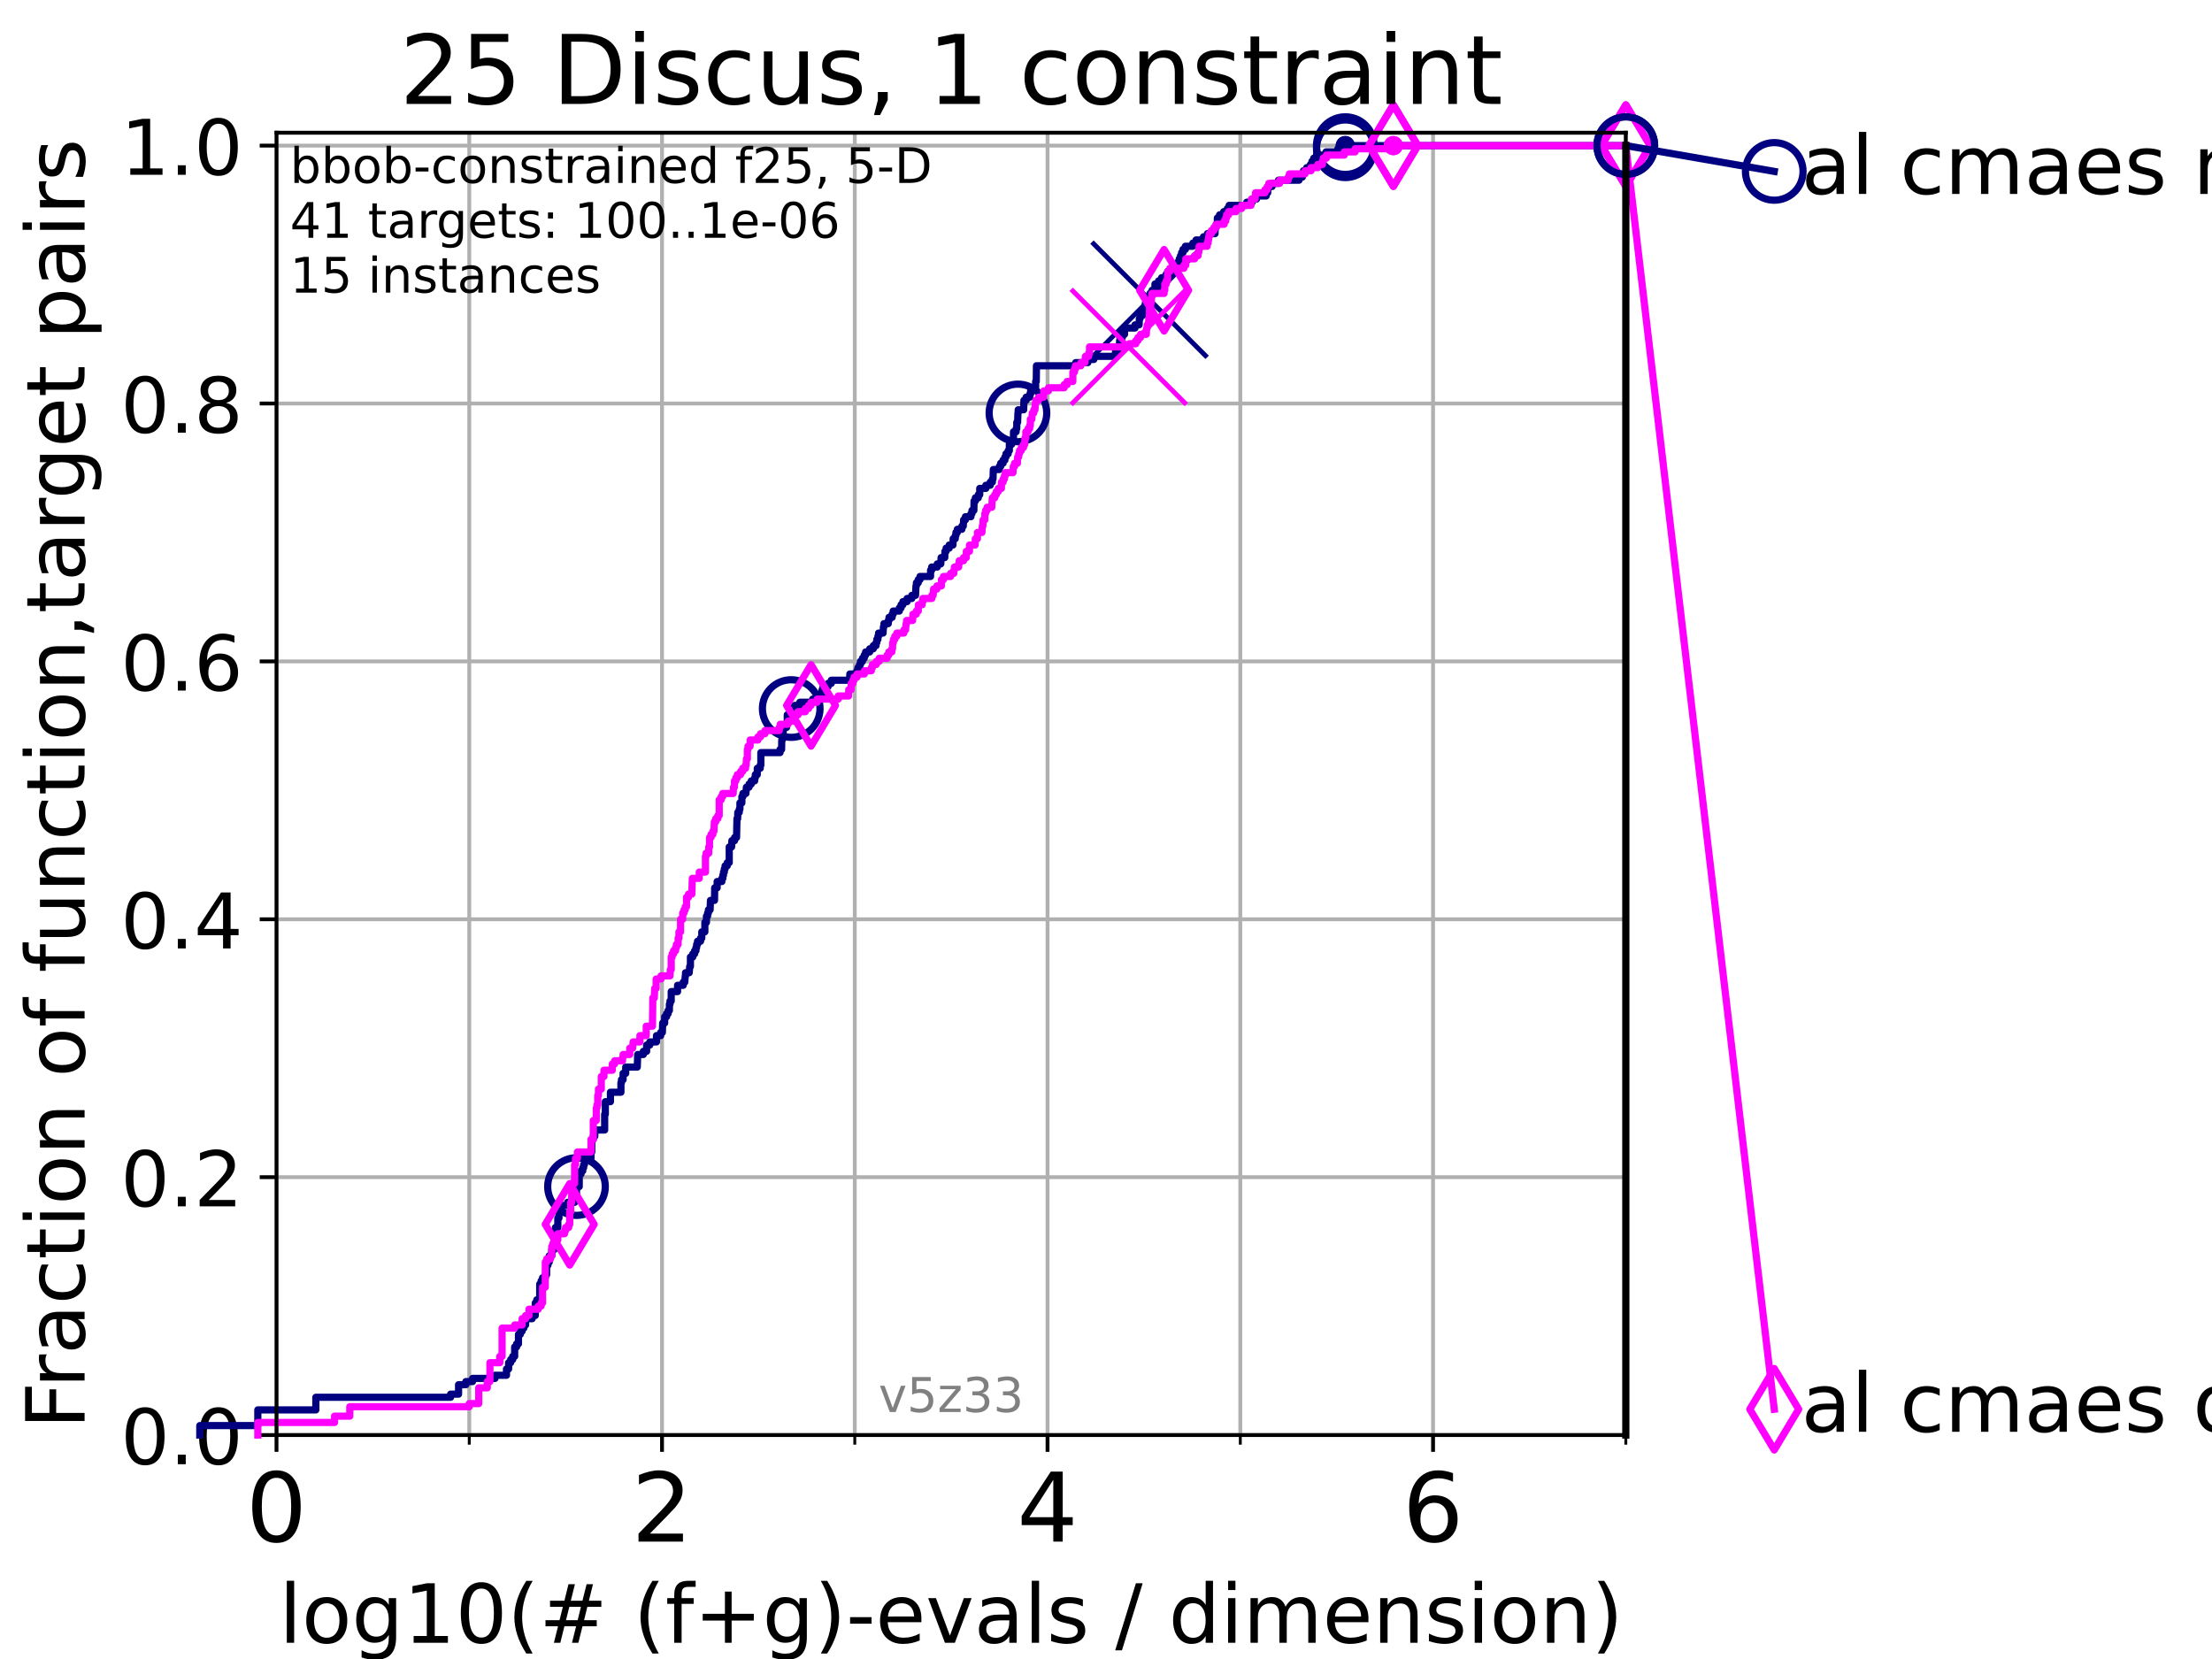 <?xml version="1.0" encoding="utf-8" standalone="no"?>
<!DOCTYPE svg PUBLIC "-//W3C//DTD SVG 1.1//EN"
  "http://www.w3.org/Graphics/SVG/1.1/DTD/svg11.dtd">
<!-- Created with matplotlib (https://matplotlib.org/) -->
<svg height="345.6pt" version="1.1" viewBox="0 0 460.8 345.6" width="460.8pt" xmlns="http://www.w3.org/2000/svg" xmlns:xlink="http://www.w3.org/1999/xlink">
 <defs>
  <style type="text/css">*{stroke-linecap:butt;stroke-linejoin:round;}</style>
 </defs>
 <g id="figure_1">
  <g id="patch_1">
   <path d="M 0 345.6 
L 460.8 345.6 
L 460.8 0 
L 0 0 
z
" style="fill:#ffffff;"/>
  </g>
  <g id="axes_1">
   <g id="patch_2">
    <path d="M 57.6 298.944 
L 338.688 298.944 
L 338.688 27.648 
L 57.6 27.648 
z
" style="fill:#ffffff;"/>
   </g>
   <g id="matplotlib.axis_1">
    <g id="xtick_1">
     <g id="line2d_1">
      <path clip-path="url(#p31076ced6d)" d="M 57.6 298.944 
L 57.6 27.648 
" style="fill:none;stroke:#b0b0b0;stroke-linecap:square;stroke-width:0.8;"/>
     </g>
     <g id="line2d_2">
      <defs>
       <path d="M 0 0 
L 0 3.5 
" id="ma03a8090c6" style="stroke:#000000;stroke-width:0.8;"/>
      </defs>
      <g>
       <use style="stroke:#000000;stroke-width:0.8;" x="57.6" xlink:href="#ma03a8090c6" y="298.944"/>
      </g>
     </g>
     <g id="text_1">
      <!-- 0 -->
      <g transform="translate(51.237 321.141)scale(0.2 -0.2)">
       <defs>
        <path d="M 31.781 66.406 
Q 24.172 66.406 20.328 58.906 
Q 16.5 51.422 16.5 36.375 
Q 16.5 21.391 20.328 13.891 
Q 24.172 6.391 31.781 6.391 
Q 39.453 6.391 43.281 13.891 
Q 47.125 21.391 47.125 36.375 
Q 47.125 51.422 43.281 58.906 
Q 39.453 66.406 31.781 66.406 
z
M 31.781 74.219 
Q 44.047 74.219 50.516 64.516 
Q 56.984 54.828 56.984 36.375 
Q 56.984 17.969 50.516 8.266 
Q 44.047 -1.422 31.781 -1.422 
Q 19.531 -1.422 13.062 8.266 
Q 6.594 17.969 6.594 36.375 
Q 6.594 54.828 13.062 64.516 
Q 19.531 74.219 31.781 74.219 
z
" id="DejaVuSans-48"/>
       </defs>
       <use xlink:href="#DejaVuSans-48"/>
      </g>
     </g>
    </g>
    <g id="xtick_2">
     <g id="line2d_3">
      <path clip-path="url(#p31076ced6d)" d="M 137.911 298.944 
L 137.911 27.648 
" style="fill:none;stroke:#b0b0b0;stroke-linecap:square;stroke-width:0.8;"/>
     </g>
     <g id="line2d_4">
      <g>
       <use style="stroke:#000000;stroke-width:0.8;" x="137.911" xlink:href="#ma03a8090c6" y="298.944"/>
      </g>
     </g>
     <g id="text_2">
      <!-- 2 -->
      <g transform="translate(131.548 321.141)scale(0.2 -0.2)">
       <defs>
        <path d="M 19.188 8.297 
L 53.609 8.297 
L 53.609 0 
L 7.328 0 
L 7.328 8.297 
Q 12.938 14.109 22.625 23.891 
Q 32.328 33.688 34.812 36.531 
Q 39.547 41.844 41.422 45.531 
Q 43.312 49.219 43.312 52.781 
Q 43.312 58.594 39.234 62.25 
Q 35.156 65.922 28.609 65.922 
Q 23.969 65.922 18.812 64.312 
Q 13.672 62.703 7.812 59.422 
L 7.812 69.391 
Q 13.766 71.781 18.938 73 
Q 24.125 74.219 28.422 74.219 
Q 39.75 74.219 46.484 68.547 
Q 53.219 62.891 53.219 53.422 
Q 53.219 48.922 51.531 44.891 
Q 49.859 40.875 45.406 35.406 
Q 44.188 33.984 37.641 27.219 
Q 31.109 20.453 19.188 8.297 
z
" id="DejaVuSans-50"/>
       </defs>
       <use xlink:href="#DejaVuSans-50"/>
      </g>
     </g>
    </g>
    <g id="xtick_3">
     <g id="line2d_5">
      <path clip-path="url(#p31076ced6d)" d="M 218.222 298.944 
L 218.222 27.648 
" style="fill:none;stroke:#b0b0b0;stroke-linecap:square;stroke-width:0.8;"/>
     </g>
     <g id="line2d_6">
      <g>
       <use style="stroke:#000000;stroke-width:0.8;" x="218.222" xlink:href="#ma03a8090c6" y="298.944"/>
      </g>
     </g>
     <g id="text_3">
      <!-- 4 -->
      <g transform="translate(211.859 321.141)scale(0.2 -0.2)">
       <defs>
        <path d="M 37.797 64.312 
L 12.891 25.391 
L 37.797 25.391 
z
M 35.203 72.906 
L 47.609 72.906 
L 47.609 25.391 
L 58.016 25.391 
L 58.016 17.188 
L 47.609 17.188 
L 47.609 0 
L 37.797 0 
L 37.797 17.188 
L 4.891 17.188 
L 4.891 26.703 
z
" id="DejaVuSans-52"/>
       </defs>
       <use xlink:href="#DejaVuSans-52"/>
      </g>
     </g>
    </g>
    <g id="xtick_4">
     <g id="line2d_7">
      <path clip-path="url(#p31076ced6d)" d="M 298.533 298.944 
L 298.533 27.648 
" style="fill:none;stroke:#b0b0b0;stroke-linecap:square;stroke-width:0.8;"/>
     </g>
     <g id="line2d_8">
      <g>
       <use style="stroke:#000000;stroke-width:0.8;" x="298.533" xlink:href="#ma03a8090c6" y="298.944"/>
      </g>
     </g>
     <g id="text_4">
      <!-- 6 -->
      <g transform="translate(292.17 321.141)scale(0.2 -0.2)">
       <defs>
        <path d="M 33.016 40.375 
Q 26.375 40.375 22.484 35.828 
Q 18.609 31.297 18.609 23.391 
Q 18.609 15.531 22.484 10.953 
Q 26.375 6.391 33.016 6.391 
Q 39.656 6.391 43.531 10.953 
Q 47.406 15.531 47.406 23.391 
Q 47.406 31.297 43.531 35.828 
Q 39.656 40.375 33.016 40.375 
z
M 52.594 71.297 
L 52.594 62.312 
Q 48.875 64.062 45.094 64.984 
Q 41.312 65.922 37.594 65.922 
Q 27.828 65.922 22.672 59.328 
Q 17.531 52.734 16.797 39.406 
Q 19.672 43.656 24.016 45.922 
Q 28.375 48.188 33.594 48.188 
Q 44.578 48.188 50.953 41.516 
Q 57.328 34.859 57.328 23.391 
Q 57.328 12.156 50.688 5.359 
Q 44.047 -1.422 33.016 -1.422 
Q 20.359 -1.422 13.672 8.266 
Q 6.984 17.969 6.984 36.375 
Q 6.984 53.656 15.188 63.938 
Q 23.391 74.219 37.203 74.219 
Q 40.922 74.219 44.703 73.484 
Q 48.484 72.75 52.594 71.297 
z
" id="DejaVuSans-54"/>
       </defs>
       <use xlink:href="#DejaVuSans-54"/>
      </g>
     </g>
    </g>
    <g id="xtick_5">
     <g id="line2d_9">
      <path clip-path="url(#p31076ced6d)" d="M 97.755 298.944 
L 97.755 27.648 
" style="fill:none;stroke:#b0b0b0;stroke-linecap:square;stroke-width:0.8;"/>
     </g>
     <g id="line2d_10">
      <defs>
       <path d="M 0 0 
L 0 2 
" id="m8ac2cdba5a" style="stroke:#000000;stroke-width:0.6;"/>
      </defs>
      <g>
       <use style="stroke:#000000;stroke-width:0.6;" x="97.755" xlink:href="#m8ac2cdba5a" y="298.944"/>
      </g>
     </g>
    </g>
    <g id="xtick_6">
     <g id="line2d_11">
      <path clip-path="url(#p31076ced6d)" d="M 178.066 298.944 
L 178.066 27.648 
" style="fill:none;stroke:#b0b0b0;stroke-linecap:square;stroke-width:0.8;"/>
     </g>
     <g id="line2d_12">
      <g>
       <use style="stroke:#000000;stroke-width:0.6;" x="178.066" xlink:href="#m8ac2cdba5a" y="298.944"/>
      </g>
     </g>
    </g>
    <g id="xtick_7">
     <g id="line2d_13">
      <path clip-path="url(#p31076ced6d)" d="M 258.377 298.944 
L 258.377 27.648 
" style="fill:none;stroke:#b0b0b0;stroke-linecap:square;stroke-width:0.8;"/>
     </g>
     <g id="line2d_14">
      <g>
       <use style="stroke:#000000;stroke-width:0.6;" x="258.377" xlink:href="#m8ac2cdba5a" y="298.944"/>
      </g>
     </g>
    </g>
    <g id="xtick_8">
     <g id="line2d_15">
      <path clip-path="url(#p31076ced6d)" d="M 338.688 298.944 
L 338.688 27.648 
" style="fill:none;stroke:#b0b0b0;stroke-linecap:square;stroke-width:0.8;"/>
     </g>
     <g id="line2d_16">
      <g>
       <use style="stroke:#000000;stroke-width:0.6;" x="338.688" xlink:href="#m8ac2cdba5a" y="298.944"/>
      </g>
     </g>
    </g>
    <g id="text_5">
     <!-- log10(# (f+g)-evals / dimension) -->
     <g transform="translate(58.145 342.218)scale(0.17 -0.17)">
      <defs>
       <path d="M 9.422 75.984 
L 18.406 75.984 
L 18.406 0 
L 9.422 0 
z
" id="DejaVuSans-108"/>
       <path d="M 30.609 48.391 
Q 23.391 48.391 19.188 42.75 
Q 14.984 37.109 14.984 27.297 
Q 14.984 17.484 19.156 11.844 
Q 23.344 6.203 30.609 6.203 
Q 37.797 6.203 41.984 11.859 
Q 46.188 17.531 46.188 27.297 
Q 46.188 37.016 41.984 42.703 
Q 37.797 48.391 30.609 48.391 
z
M 30.609 56 
Q 42.328 56 49.016 48.375 
Q 55.719 40.766 55.719 27.297 
Q 55.719 13.875 49.016 6.219 
Q 42.328 -1.422 30.609 -1.422 
Q 18.844 -1.422 12.172 6.219 
Q 5.516 13.875 5.516 27.297 
Q 5.516 40.766 12.172 48.375 
Q 18.844 56 30.609 56 
z
" id="DejaVuSans-111"/>
       <path d="M 45.406 27.984 
Q 45.406 37.75 41.375 43.109 
Q 37.359 48.484 30.078 48.484 
Q 22.859 48.484 18.828 43.109 
Q 14.797 37.75 14.797 27.984 
Q 14.797 18.266 18.828 12.891 
Q 22.859 7.516 30.078 7.516 
Q 37.359 7.516 41.375 12.891 
Q 45.406 18.266 45.406 27.984 
z
M 54.391 6.781 
Q 54.391 -7.172 48.188 -13.984 
Q 42 -20.797 29.203 -20.797 
Q 24.469 -20.797 20.266 -20.094 
Q 16.062 -19.391 12.109 -17.922 
L 12.109 -9.188 
Q 16.062 -11.328 19.922 -12.344 
Q 23.781 -13.375 27.781 -13.375 
Q 36.625 -13.375 41.016 -8.766 
Q 45.406 -4.156 45.406 5.172 
L 45.406 9.625 
Q 42.625 4.781 38.281 2.391 
Q 33.938 0 27.875 0 
Q 17.828 0 11.672 7.656 
Q 5.516 15.328 5.516 27.984 
Q 5.516 40.672 11.672 48.328 
Q 17.828 56 27.875 56 
Q 33.938 56 38.281 53.609 
Q 42.625 51.219 45.406 46.391 
L 45.406 54.688 
L 54.391 54.688 
z
" id="DejaVuSans-103"/>
       <path d="M 12.406 8.297 
L 28.516 8.297 
L 28.516 63.922 
L 10.984 60.406 
L 10.984 69.391 
L 28.422 72.906 
L 38.281 72.906 
L 38.281 8.297 
L 54.391 8.297 
L 54.391 0 
L 12.406 0 
z
" id="DejaVuSans-49"/>
       <path d="M 31 75.875 
Q 24.469 64.656 21.281 53.656 
Q 18.109 42.672 18.109 31.391 
Q 18.109 20.125 21.312 9.062 
Q 24.516 -2 31 -13.188 
L 23.188 -13.188 
Q 15.875 -1.703 12.234 9.375 
Q 8.594 20.453 8.594 31.391 
Q 8.594 42.281 12.203 53.312 
Q 15.828 64.359 23.188 75.875 
z
" id="DejaVuSans-40"/>
       <path d="M 51.125 44 
L 36.922 44 
L 32.812 27.688 
L 47.125 27.688 
z
M 43.797 71.781 
L 38.719 51.516 
L 52.984 51.516 
L 58.109 71.781 
L 65.922 71.781 
L 60.891 51.516 
L 76.125 51.516 
L 76.125 44 
L 58.984 44 
L 54.984 27.688 
L 70.516 27.688 
L 70.516 20.219 
L 53.078 20.219 
L 48 0 
L 40.188 0 
L 45.219 20.219 
L 30.906 20.219 
L 25.875 0 
L 18.016 0 
L 23.094 20.219 
L 7.719 20.219 
L 7.719 27.688 
L 24.906 27.688 
L 29 44 
L 13.281 44 
L 13.281 51.516 
L 30.906 51.516 
L 35.891 71.781 
z
" id="DejaVuSans-35"/>
       <path id="DejaVuSans-32"/>
       <path d="M 37.109 75.984 
L 37.109 68.5 
L 28.516 68.5 
Q 23.688 68.5 21.797 66.547 
Q 19.922 64.594 19.922 59.516 
L 19.922 54.688 
L 34.719 54.688 
L 34.719 47.703 
L 19.922 47.703 
L 19.922 0 
L 10.891 0 
L 10.891 47.703 
L 2.297 47.703 
L 2.297 54.688 
L 10.891 54.688 
L 10.891 58.5 
Q 10.891 67.625 15.141 71.797 
Q 19.391 75.984 28.609 75.984 
z
" id="DejaVuSans-102"/>
       <path d="M 46 62.703 
L 46 35.5 
L 73.188 35.5 
L 73.188 27.203 
L 46 27.203 
L 46 0 
L 37.797 0 
L 37.797 27.203 
L 10.594 27.203 
L 10.594 35.5 
L 37.797 35.5 
L 37.797 62.703 
z
" id="DejaVuSans-43"/>
       <path d="M 8.016 75.875 
L 15.828 75.875 
Q 23.141 64.359 26.781 53.312 
Q 30.422 42.281 30.422 31.391 
Q 30.422 20.453 26.781 9.375 
Q 23.141 -1.703 15.828 -13.188 
L 8.016 -13.188 
Q 14.5 -2 17.703 9.062 
Q 20.906 20.125 20.906 31.391 
Q 20.906 42.672 17.703 53.656 
Q 14.5 64.656 8.016 75.875 
z
" id="DejaVuSans-41"/>
       <path d="M 4.891 31.391 
L 31.203 31.391 
L 31.203 23.391 
L 4.891 23.391 
z
" id="DejaVuSans-45"/>
       <path d="M 56.203 29.594 
L 56.203 25.203 
L 14.891 25.203 
Q 15.484 15.922 20.484 11.062 
Q 25.484 6.203 34.422 6.203 
Q 39.594 6.203 44.453 7.469 
Q 49.312 8.734 54.109 11.281 
L 54.109 2.781 
Q 49.266 0.734 44.188 -0.344 
Q 39.109 -1.422 33.891 -1.422 
Q 20.797 -1.422 13.156 6.188 
Q 5.516 13.812 5.516 26.812 
Q 5.516 40.234 12.766 48.109 
Q 20.016 56 32.328 56 
Q 43.359 56 49.781 48.891 
Q 56.203 41.797 56.203 29.594 
z
M 47.219 32.234 
Q 47.125 39.594 43.094 43.984 
Q 39.062 48.391 32.422 48.391 
Q 24.906 48.391 20.391 44.141 
Q 15.875 39.891 15.188 32.172 
z
" id="DejaVuSans-101"/>
       <path d="M 2.984 54.688 
L 12.5 54.688 
L 29.594 8.797 
L 46.688 54.688 
L 56.203 54.688 
L 35.688 0 
L 23.484 0 
z
" id="DejaVuSans-118"/>
       <path d="M 34.281 27.484 
Q 23.391 27.484 19.188 25 
Q 14.984 22.516 14.984 16.5 
Q 14.984 11.719 18.141 8.906 
Q 21.297 6.109 26.703 6.109 
Q 34.188 6.109 38.703 11.406 
Q 43.219 16.703 43.219 25.484 
L 43.219 27.484 
z
M 52.203 31.203 
L 52.203 0 
L 43.219 0 
L 43.219 8.297 
Q 40.141 3.328 35.547 0.953 
Q 30.953 -1.422 24.312 -1.422 
Q 15.922 -1.422 10.953 3.297 
Q 6 8.016 6 15.922 
Q 6 25.141 12.172 29.828 
Q 18.359 34.516 30.609 34.516 
L 43.219 34.516 
L 43.219 35.406 
Q 43.219 41.609 39.141 45 
Q 35.062 48.391 27.688 48.391 
Q 23 48.391 18.547 47.266 
Q 14.109 46.141 10.016 43.891 
L 10.016 52.203 
Q 14.938 54.109 19.578 55.047 
Q 24.219 56 28.609 56 
Q 40.484 56 46.344 49.844 
Q 52.203 43.703 52.203 31.203 
z
" id="DejaVuSans-97"/>
       <path d="M 44.281 53.078 
L 44.281 44.578 
Q 40.484 46.531 36.375 47.5 
Q 32.281 48.484 27.875 48.484 
Q 21.188 48.484 17.844 46.438 
Q 14.5 44.391 14.5 40.281 
Q 14.5 37.156 16.891 35.375 
Q 19.281 33.594 26.516 31.984 
L 29.594 31.297 
Q 39.156 29.25 43.188 25.516 
Q 47.219 21.781 47.219 15.094 
Q 47.219 7.469 41.188 3.016 
Q 35.156 -1.422 24.609 -1.422 
Q 20.219 -1.422 15.453 -0.562 
Q 10.688 0.297 5.422 2 
L 5.422 11.281 
Q 10.406 8.688 15.234 7.391 
Q 20.062 6.109 24.812 6.109 
Q 31.156 6.109 34.562 8.281 
Q 37.984 10.453 37.984 14.406 
Q 37.984 18.062 35.516 20.016 
Q 33.062 21.969 24.703 23.781 
L 21.578 24.516 
Q 13.234 26.266 9.516 29.906 
Q 5.812 33.547 5.812 39.891 
Q 5.812 47.609 11.281 51.797 
Q 16.75 56 26.812 56 
Q 31.781 56 36.172 55.266 
Q 40.578 54.547 44.281 53.078 
z
" id="DejaVuSans-115"/>
       <path d="M 25.391 72.906 
L 33.688 72.906 
L 8.297 -9.281 
L 0 -9.281 
z
" id="DejaVuSans-47"/>
       <path d="M 45.406 46.391 
L 45.406 75.984 
L 54.391 75.984 
L 54.391 0 
L 45.406 0 
L 45.406 8.203 
Q 42.578 3.328 38.25 0.953 
Q 33.938 -1.422 27.875 -1.422 
Q 17.969 -1.422 11.734 6.484 
Q 5.516 14.406 5.516 27.297 
Q 5.516 40.188 11.734 48.094 
Q 17.969 56 27.875 56 
Q 33.938 56 38.25 53.625 
Q 42.578 51.266 45.406 46.391 
z
M 14.797 27.297 
Q 14.797 17.391 18.875 11.75 
Q 22.953 6.109 30.078 6.109 
Q 37.203 6.109 41.297 11.75 
Q 45.406 17.391 45.406 27.297 
Q 45.406 37.203 41.297 42.844 
Q 37.203 48.484 30.078 48.484 
Q 22.953 48.484 18.875 42.844 
Q 14.797 37.203 14.797 27.297 
z
" id="DejaVuSans-100"/>
       <path d="M 9.422 54.688 
L 18.406 54.688 
L 18.406 0 
L 9.422 0 
z
M 9.422 75.984 
L 18.406 75.984 
L 18.406 64.594 
L 9.422 64.594 
z
" id="DejaVuSans-105"/>
       <path d="M 52 44.188 
Q 55.375 50.25 60.062 53.125 
Q 64.75 56 71.094 56 
Q 79.641 56 84.281 50.016 
Q 88.922 44.047 88.922 33.016 
L 88.922 0 
L 79.891 0 
L 79.891 32.719 
Q 79.891 40.578 77.094 44.375 
Q 74.312 48.188 68.609 48.188 
Q 61.625 48.188 57.562 43.547 
Q 53.516 38.922 53.516 30.906 
L 53.516 0 
L 44.484 0 
L 44.484 32.719 
Q 44.484 40.625 41.703 44.406 
Q 38.922 48.188 33.109 48.188 
Q 26.219 48.188 22.156 43.531 
Q 18.109 38.875 18.109 30.906 
L 18.109 0 
L 9.078 0 
L 9.078 54.688 
L 18.109 54.688 
L 18.109 46.188 
Q 21.188 51.219 25.484 53.609 
Q 29.781 56 35.688 56 
Q 41.656 56 45.828 52.969 
Q 50 49.953 52 44.188 
z
" id="DejaVuSans-109"/>
       <path d="M 54.891 33.016 
L 54.891 0 
L 45.906 0 
L 45.906 32.719 
Q 45.906 40.484 42.875 44.328 
Q 39.844 48.188 33.797 48.188 
Q 26.516 48.188 22.312 43.547 
Q 18.109 38.922 18.109 30.906 
L 18.109 0 
L 9.078 0 
L 9.078 54.688 
L 18.109 54.688 
L 18.109 46.188 
Q 21.344 51.125 25.703 53.562 
Q 30.078 56 35.797 56 
Q 45.219 56 50.047 50.172 
Q 54.891 44.344 54.891 33.016 
z
" id="DejaVuSans-110"/>
      </defs>
      <use xlink:href="#DejaVuSans-108"/>
      <use x="27.783" xlink:href="#DejaVuSans-111"/>
      <use x="88.965" xlink:href="#DejaVuSans-103"/>
      <use x="152.441" xlink:href="#DejaVuSans-49"/>
      <use x="216.064" xlink:href="#DejaVuSans-48"/>
      <use x="279.688" xlink:href="#DejaVuSans-40"/>
      <use x="318.701" xlink:href="#DejaVuSans-35"/>
      <use x="402.49" xlink:href="#DejaVuSans-32"/>
      <use x="434.277" xlink:href="#DejaVuSans-40"/>
      <use x="473.291" xlink:href="#DejaVuSans-102"/>
      <use x="508.496" xlink:href="#DejaVuSans-43"/>
      <use x="592.285" xlink:href="#DejaVuSans-103"/>
      <use x="655.762" xlink:href="#DejaVuSans-41"/>
      <use x="694.775" xlink:href="#DejaVuSans-45"/>
      <use x="730.859" xlink:href="#DejaVuSans-101"/>
      <use x="792.383" xlink:href="#DejaVuSans-118"/>
      <use x="851.562" xlink:href="#DejaVuSans-97"/>
      <use x="912.842" xlink:href="#DejaVuSans-108"/>
      <use x="940.625" xlink:href="#DejaVuSans-115"/>
      <use x="992.725" xlink:href="#DejaVuSans-32"/>
      <use x="1024.512" xlink:href="#DejaVuSans-47"/>
      <use x="1058.203" xlink:href="#DejaVuSans-32"/>
      <use x="1089.99" xlink:href="#DejaVuSans-100"/>
      <use x="1153.467" xlink:href="#DejaVuSans-105"/>
      <use x="1181.25" xlink:href="#DejaVuSans-109"/>
      <use x="1278.662" xlink:href="#DejaVuSans-101"/>
      <use x="1340.186" xlink:href="#DejaVuSans-110"/>
      <use x="1403.564" xlink:href="#DejaVuSans-115"/>
      <use x="1455.664" xlink:href="#DejaVuSans-105"/>
      <use x="1483.447" xlink:href="#DejaVuSans-111"/>
      <use x="1544.629" xlink:href="#DejaVuSans-110"/>
      <use x="1608.008" xlink:href="#DejaVuSans-41"/>
     </g>
    </g>
   </g>
   <g id="matplotlib.axis_2">
    <g id="ytick_1">
     <g id="line2d_17">
      <path clip-path="url(#p31076ced6d)" d="M 57.6 298.944 
L 338.688 298.944 
" style="fill:none;stroke:#b0b0b0;stroke-linecap:square;stroke-width:0.8;"/>
     </g>
     <g id="line2d_18">
      <defs>
       <path d="M 0 0 
L -3.5 0 
" id="m7d538de985" style="stroke:#000000;stroke-width:0.8;"/>
      </defs>
      <g>
       <use style="stroke:#000000;stroke-width:0.8;" x="57.6" xlink:href="#m7d538de985" y="298.944"/>
      </g>
     </g>
     <g id="text_6">
      <!-- 0.0 -->
      <g transform="translate(25.155 305.023)scale(0.16 -0.16)">
       <defs>
        <path d="M 10.688 12.406 
L 21 12.406 
L 21 0 
L 10.688 0 
z
" id="DejaVuSans-46"/>
       </defs>
       <use xlink:href="#DejaVuSans-48"/>
       <use x="63.623" xlink:href="#DejaVuSans-46"/>
       <use x="95.41" xlink:href="#DejaVuSans-48"/>
      </g>
     </g>
    </g>
    <g id="ytick_2">
     <g id="line2d_19">
      <path clip-path="url(#p31076ced6d)" d="M 57.6 245.222 
L 338.688 245.222 
" style="fill:none;stroke:#b0b0b0;stroke-linecap:square;stroke-width:0.8;"/>
     </g>
     <g id="line2d_20">
      <g>
       <use style="stroke:#000000;stroke-width:0.8;" x="57.6" xlink:href="#m7d538de985" y="245.222"/>
      </g>
     </g>
     <g id="text_7">
      <!-- 0.2 -->
      <g transform="translate(25.155 251.301)scale(0.16 -0.16)">
       <use xlink:href="#DejaVuSans-48"/>
       <use x="63.623" xlink:href="#DejaVuSans-46"/>
       <use x="95.41" xlink:href="#DejaVuSans-50"/>
      </g>
     </g>
    </g>
    <g id="ytick_3">
     <g id="line2d_21">
      <path clip-path="url(#p31076ced6d)" d="M 57.6 191.5 
L 338.688 191.5 
" style="fill:none;stroke:#b0b0b0;stroke-linecap:square;stroke-width:0.8;"/>
     </g>
     <g id="line2d_22">
      <g>
       <use style="stroke:#000000;stroke-width:0.8;" x="57.6" xlink:href="#m7d538de985" y="191.5"/>
      </g>
     </g>
     <g id="text_8">
      <!-- 0.4 -->
      <g transform="translate(25.155 197.579)scale(0.16 -0.16)">
       <use xlink:href="#DejaVuSans-48"/>
       <use x="63.623" xlink:href="#DejaVuSans-46"/>
       <use x="95.41" xlink:href="#DejaVuSans-52"/>
      </g>
     </g>
    </g>
    <g id="ytick_4">
     <g id="line2d_23">
      <path clip-path="url(#p31076ced6d)" d="M 57.6 137.778 
L 338.688 137.778 
" style="fill:none;stroke:#b0b0b0;stroke-linecap:square;stroke-width:0.8;"/>
     </g>
     <g id="line2d_24">
      <g>
       <use style="stroke:#000000;stroke-width:0.8;" x="57.6" xlink:href="#m7d538de985" y="137.778"/>
      </g>
     </g>
     <g id="text_9">
      <!-- 0.6 -->
      <g transform="translate(25.155 143.857)scale(0.16 -0.16)">
       <use xlink:href="#DejaVuSans-48"/>
       <use x="63.623" xlink:href="#DejaVuSans-46"/>
       <use x="95.41" xlink:href="#DejaVuSans-54"/>
      </g>
     </g>
    </g>
    <g id="ytick_5">
     <g id="line2d_25">
      <path clip-path="url(#p31076ced6d)" d="M 57.6 84.056 
L 338.688 84.056 
" style="fill:none;stroke:#b0b0b0;stroke-linecap:square;stroke-width:0.8;"/>
     </g>
     <g id="line2d_26">
      <g>
       <use style="stroke:#000000;stroke-width:0.8;" x="57.6" xlink:href="#m7d538de985" y="84.056"/>
      </g>
     </g>
     <g id="text_10">
      <!-- 0.8 -->
      <g transform="translate(25.155 90.135)scale(0.16 -0.16)">
       <defs>
        <path d="M 31.781 34.625 
Q 24.75 34.625 20.719 30.859 
Q 16.703 27.094 16.703 20.516 
Q 16.703 13.922 20.719 10.156 
Q 24.75 6.391 31.781 6.391 
Q 38.812 6.391 42.859 10.172 
Q 46.922 13.969 46.922 20.516 
Q 46.922 27.094 42.891 30.859 
Q 38.875 34.625 31.781 34.625 
z
M 21.922 38.812 
Q 15.578 40.375 12.031 44.719 
Q 8.5 49.078 8.5 55.328 
Q 8.5 64.062 14.719 69.141 
Q 20.953 74.219 31.781 74.219 
Q 42.672 74.219 48.875 69.141 
Q 55.078 64.062 55.078 55.328 
Q 55.078 49.078 51.531 44.719 
Q 48 40.375 41.703 38.812 
Q 48.828 37.156 52.797 32.312 
Q 56.781 27.484 56.781 20.516 
Q 56.781 9.906 50.312 4.234 
Q 43.844 -1.422 31.781 -1.422 
Q 19.734 -1.422 13.25 4.234 
Q 6.781 9.906 6.781 20.516 
Q 6.781 27.484 10.781 32.312 
Q 14.797 37.156 21.922 38.812 
z
M 18.312 54.391 
Q 18.312 48.734 21.844 45.562 
Q 25.391 42.391 31.781 42.391 
Q 38.141 42.391 41.719 45.562 
Q 45.312 48.734 45.312 54.391 
Q 45.312 60.062 41.719 63.234 
Q 38.141 66.406 31.781 66.406 
Q 25.391 66.406 21.844 63.234 
Q 18.312 60.062 18.312 54.391 
z
" id="DejaVuSans-56"/>
       </defs>
       <use xlink:href="#DejaVuSans-48"/>
       <use x="63.623" xlink:href="#DejaVuSans-46"/>
       <use x="95.41" xlink:href="#DejaVuSans-56"/>
      </g>
     </g>
    </g>
    <g id="ytick_6">
     <g id="line2d_27">
      <path clip-path="url(#p31076ced6d)" d="M 57.6 30.334 
L 338.688 30.334 
" style="fill:none;stroke:#b0b0b0;stroke-linecap:square;stroke-width:0.8;"/>
     </g>
     <g id="line2d_28">
      <g>
       <use style="stroke:#000000;stroke-width:0.8;" x="57.6" xlink:href="#m7d538de985" y="30.334"/>
      </g>
     </g>
     <g id="text_11">
      <!-- 1.0 -->
      <g transform="translate(25.155 36.413)scale(0.16 -0.16)">
       <use xlink:href="#DejaVuSans-49"/>
       <use x="63.623" xlink:href="#DejaVuSans-46"/>
       <use x="95.41" xlink:href="#DejaVuSans-48"/>
      </g>
     </g>
    </g>
    <g id="text_12">
     <!-- Fraction of function,target pairs -->
     <g transform="translate(17.62 297.681)rotate(-90)scale(0.17 -0.17)">
      <defs>
       <path d="M 9.812 72.906 
L 51.703 72.906 
L 51.703 64.594 
L 19.672 64.594 
L 19.672 43.109 
L 48.578 43.109 
L 48.578 34.812 
L 19.672 34.812 
L 19.672 0 
L 9.812 0 
z
" id="DejaVuSans-70"/>
       <path d="M 41.109 46.297 
Q 39.594 47.172 37.812 47.578 
Q 36.031 48 33.891 48 
Q 26.266 48 22.188 43.047 
Q 18.109 38.094 18.109 28.812 
L 18.109 0 
L 9.078 0 
L 9.078 54.688 
L 18.109 54.688 
L 18.109 46.188 
Q 20.953 51.172 25.484 53.578 
Q 30.031 56 36.531 56 
Q 37.453 56 38.578 55.875 
Q 39.703 55.766 41.062 55.516 
z
" id="DejaVuSans-114"/>
       <path d="M 48.781 52.594 
L 48.781 44.188 
Q 44.969 46.297 41.141 47.344 
Q 37.312 48.391 33.406 48.391 
Q 24.656 48.391 19.812 42.844 
Q 14.984 37.312 14.984 27.297 
Q 14.984 17.281 19.812 11.734 
Q 24.656 6.203 33.406 6.203 
Q 37.312 6.203 41.141 7.25 
Q 44.969 8.297 48.781 10.406 
L 48.781 2.094 
Q 45.016 0.344 40.984 -0.531 
Q 36.969 -1.422 32.422 -1.422 
Q 20.062 -1.422 12.781 6.344 
Q 5.516 14.109 5.516 27.297 
Q 5.516 40.672 12.859 48.328 
Q 20.219 56 33.016 56 
Q 37.156 56 41.109 55.141 
Q 45.062 54.297 48.781 52.594 
z
" id="DejaVuSans-99"/>
       <path d="M 18.312 70.219 
L 18.312 54.688 
L 36.812 54.688 
L 36.812 47.703 
L 18.312 47.703 
L 18.312 18.016 
Q 18.312 11.328 20.141 9.422 
Q 21.969 7.516 27.594 7.516 
L 36.812 7.516 
L 36.812 0 
L 27.594 0 
Q 17.188 0 13.234 3.875 
Q 9.281 7.766 9.281 18.016 
L 9.281 47.703 
L 2.688 47.703 
L 2.688 54.688 
L 9.281 54.688 
L 9.281 70.219 
z
" id="DejaVuSans-116"/>
       <path d="M 8.5 21.578 
L 8.5 54.688 
L 17.484 54.688 
L 17.484 21.922 
Q 17.484 14.156 20.5 10.266 
Q 23.531 6.391 29.594 6.391 
Q 36.859 6.391 41.078 11.031 
Q 45.312 15.672 45.312 23.688 
L 45.312 54.688 
L 54.297 54.688 
L 54.297 0 
L 45.312 0 
L 45.312 8.406 
Q 42.047 3.422 37.719 1 
Q 33.406 -1.422 27.688 -1.422 
Q 18.266 -1.422 13.375 4.438 
Q 8.5 10.297 8.5 21.578 
z
M 31.109 56 
z
" id="DejaVuSans-117"/>
       <path d="M 11.719 12.406 
L 22.016 12.406 
L 22.016 4 
L 14.016 -11.625 
L 7.719 -11.625 
L 11.719 4 
z
" id="DejaVuSans-44"/>
       <path d="M 18.109 8.203 
L 18.109 -20.797 
L 9.078 -20.797 
L 9.078 54.688 
L 18.109 54.688 
L 18.109 46.391 
Q 20.953 51.266 25.266 53.625 
Q 29.594 56 35.594 56 
Q 45.562 56 51.781 48.094 
Q 58.016 40.188 58.016 27.297 
Q 58.016 14.406 51.781 6.484 
Q 45.562 -1.422 35.594 -1.422 
Q 29.594 -1.422 25.266 0.953 
Q 20.953 3.328 18.109 8.203 
z
M 48.688 27.297 
Q 48.688 37.203 44.609 42.844 
Q 40.531 48.484 33.406 48.484 
Q 26.266 48.484 22.188 42.844 
Q 18.109 37.203 18.109 27.297 
Q 18.109 17.391 22.188 11.75 
Q 26.266 6.109 33.406 6.109 
Q 40.531 6.109 44.609 11.75 
Q 48.688 17.391 48.688 27.297 
z
" id="DejaVuSans-112"/>
      </defs>
      <use xlink:href="#DejaVuSans-70"/>
      <use x="50.27" xlink:href="#DejaVuSans-114"/>
      <use x="91.383" xlink:href="#DejaVuSans-97"/>
      <use x="152.662" xlink:href="#DejaVuSans-99"/>
      <use x="207.643" xlink:href="#DejaVuSans-116"/>
      <use x="246.852" xlink:href="#DejaVuSans-105"/>
      <use x="274.635" xlink:href="#DejaVuSans-111"/>
      <use x="335.816" xlink:href="#DejaVuSans-110"/>
      <use x="399.195" xlink:href="#DejaVuSans-32"/>
      <use x="430.982" xlink:href="#DejaVuSans-111"/>
      <use x="492.164" xlink:href="#DejaVuSans-102"/>
      <use x="527.369" xlink:href="#DejaVuSans-32"/>
      <use x="559.156" xlink:href="#DejaVuSans-102"/>
      <use x="594.361" xlink:href="#DejaVuSans-117"/>
      <use x="657.74" xlink:href="#DejaVuSans-110"/>
      <use x="721.119" xlink:href="#DejaVuSans-99"/>
      <use x="776.1" xlink:href="#DejaVuSans-116"/>
      <use x="815.309" xlink:href="#DejaVuSans-105"/>
      <use x="843.092" xlink:href="#DejaVuSans-111"/>
      <use x="904.273" xlink:href="#DejaVuSans-110"/>
      <use x="967.652" xlink:href="#DejaVuSans-44"/>
      <use x="999.439" xlink:href="#DejaVuSans-116"/>
      <use x="1038.648" xlink:href="#DejaVuSans-97"/>
      <use x="1099.928" xlink:href="#DejaVuSans-114"/>
      <use x="1139.291" xlink:href="#DejaVuSans-103"/>
      <use x="1202.768" xlink:href="#DejaVuSans-101"/>
      <use x="1264.291" xlink:href="#DejaVuSans-116"/>
      <use x="1303.5" xlink:href="#DejaVuSans-32"/>
      <use x="1335.287" xlink:href="#DejaVuSans-112"/>
      <use x="1398.764" xlink:href="#DejaVuSans-97"/>
      <use x="1460.043" xlink:href="#DejaVuSans-105"/>
      <use x="1487.826" xlink:href="#DejaVuSans-114"/>
      <use x="1528.939" xlink:href="#DejaVuSans-115"/>
     </g>
    </g>
   </g>
   <g id="line2d_29">
    <defs>
     <path d="M 0 1.5 
C 0.398 1.5 0.779 1.342 1.061 1.061 
C 1.342 0.779 1.5 0.398 1.5 0 
C 1.5 -0.398 1.342 -0.779 1.061 -1.061 
C 0.779 -1.342 0.398 -1.5 0 -1.5 
C -0.398 -1.5 -0.779 -1.342 -1.061 -1.061 
C -1.342 -0.779 -1.5 -0.398 -1.5 0 
C -1.5 0.398 -1.342 0.779 -1.061 1.061 
C -0.779 1.342 -0.398 1.5 0 1.5 
z
" id="ma0dd99c74b" style="stroke:#000080;"/>
    </defs>
    <g>
     <use style="fill:#000080;stroke:#000080;" x="280.25" xlink:href="#ma0dd99c74b" y="30.334"/>
     <use style="fill:#000080;stroke:#000080;" x="280.25" xlink:href="#ma0dd99c74b" y="30.334"/>
    </g>
   </g>
   <g id="line2d_30">
    <path d="M 41.621 298.944 
L 41.621 296.979 
L 53.709 296.979 
L 53.709 293.703 
L 65.797 293.703 
L 65.797 291.082 
L 93.864 291.082 
L 93.864 290.427 
L 95.526 290.427 
L 95.526 288.462 
L 97.044 288.462 
L 97.044 287.807 
L 98.439 287.807 
L 98.439 287.151 
L 103.118 287.151 
L 103.118 286.496 
L 105.51 286.496 
L 105.51 285.186 
L 105.952 285.186 
L 105.952 283.876 
L 106.383 283.876 
L 106.383 283.22 
L 106.803 283.22 
L 106.803 282.565 
L 107.213 282.565 
L 107.213 280.6 
L 107.614 280.6 
L 107.614 279.945 
L 108.006 279.945 
L 108.006 277.979 
L 108.389 277.979 
L 108.389 277.324 
L 108.764 277.324 
L 108.764 276.669 
L 109.132 276.669 
L 109.132 276.014 
L 109.491 276.014 
L 109.491 274.704 
L 110.86 274.704 
L 110.86 274.048 
L 111.506 274.048 
L 111.506 271.428 
L 111.82 271.428 
L 111.82 270.773 
L 112.432 270.773 
L 112.432 267.497 
L 112.73 267.497 
L 112.73 266.842 
L 113.023 266.842 
L 113.023 266.187 
L 113.595 266.187 
L 113.595 265.532 
L 113.874 265.532 
L 113.874 263.566 
L 114.148 263.566 
L 114.148 262.911 
L 114.419 262.911 
L 114.419 261.601 
L 114.947 261.601 
L 114.947 260.29 
L 115.46 260.29 
L 115.46 256.36 
L 115.711 256.36 
L 115.711 255.704 
L 116.203 255.704 
L 116.203 253.739 
L 116.443 253.739 
L 116.443 251.118 
L 118.257 251.118 
L 118.257 250.463 
L 119.702 250.463 
L 119.702 249.808 
L 120.094 249.808 
L 120.094 247.187 
L 120.666 247.187 
L 120.666 244.567 
L 121.037 244.567 
L 121.037 243.912 
L 121.4 243.912 
L 121.4 243.257 
L 121.579 243.257 
L 121.579 242.601 
L 121.756 242.601 
L 121.756 241.946 
L 121.931 241.946 
L 121.931 241.291 
L 123.111 241.291 
L 123.111 239.981 
L 123.274 239.981 
L 123.274 237.36 
L 123.594 237.36 
L 123.594 236.705 
L 123.908 236.705 
L 123.908 235.395 
L 125.962 235.395 
L 125.962 232.119 
L 126.1 232.119 
L 126.1 229.499 
L 127.165 229.499 
L 127.165 227.533 
L 129.348 227.533 
L 129.348 225.568 
L 129.461 225.568 
L 129.461 224.912 
L 129.798 224.912 
L 129.798 223.602 
L 130.345 223.602 
L 130.345 222.292 
L 132.754 222.292 
L 132.847 219.671 
L 134.019 219.671 
L 134.019 219.016 
L 134.703 219.016 
L 134.703 217.706 
L 135.362 217.706 
L 135.362 217.051 
L 136.757 217.051 
L 136.757 215.74 
L 137.63 215.74 
L 137.63 215.085 
L 137.98 215.085 
L 138.05 213.12 
L 138.46 213.12 
L 138.46 211.81 
L 138.861 211.81 
L 138.861 211.154 
L 139.188 211.154 
L 139.188 210.499 
L 139.446 210.499 
L 139.446 209.189 
L 139.573 209.189 
L 139.573 208.534 
L 139.825 208.534 
L 139.825 206.568 
L 141.148 206.568 
L 141.148 205.258 
L 142.325 205.258 
L 142.325 204.603 
L 142.647 204.603 
L 142.753 203.293 
L 142.805 203.293 
L 142.805 202.638 
L 143.578 202.638 
L 143.679 201.327 
L 143.828 201.327 
L 143.828 199.362 
L 144.318 199.362 
L 144.318 198.707 
L 144.701 198.707 
L 144.701 198.052 
L 144.982 198.052 
L 144.982 197.396 
L 145.121 197.396 
L 145.121 196.741 
L 145.304 196.741 
L 145.304 196.086 
L 145.932 196.086 
L 145.932 195.431 
L 146.194 195.431 
L 146.194 194.121 
L 146.833 194.121 
L 146.833 192.155 
L 147.165 192.155 
L 147.165 190.845 
L 147.409 190.845 
L 147.409 190.19 
L 147.57 190.19 
L 147.57 189.535 
L 147.927 189.535 
L 148.006 187.569 
L 148.845 187.569 
L 148.883 184.949 
L 149.396 184.949 
L 149.396 183.638 
L 150.378 183.638 
L 150.378 182.983 
L 150.582 182.983 
L 150.582 182.328 
L 150.716 182.328 
L 150.716 181.673 
L 150.883 181.673 
L 150.883 181.018 
L 151.048 181.018 
L 151.048 180.363 
L 151.502 180.363 
L 151.502 179.707 
L 151.913 179.707 
L 151.913 176.432 
L 152.406 176.432 
L 152.466 175.121 
L 153.032 175.121 
L 153.032 174.466 
L 153.438 174.466 
L 153.524 170.535 
L 153.666 170.535 
L 153.694 169.225 
L 154.002 169.225 
L 154.002 168.57 
L 154.14 168.57 
L 154.14 167.26 
L 154.547 167.26 
L 154.547 165.949 
L 154.761 165.949 
L 154.761 165.294 
L 155.387 165.294 
L 155.489 163.984 
L 156.04 163.984 
L 156.04 163.329 
L 156.503 163.329 
L 156.503 162.674 
L 157.209 162.674 
L 157.209 162.018 
L 157.347 162.018 
L 157.347 161.363 
L 157.754 161.363 
L 157.754 160.053 
L 158.369 160.053 
L 158.369 159.398 
L 158.498 159.398 
L 158.498 156.777 
L 162.5 156.777 
L 162.5 156.122 
L 162.821 156.122 
L 162.854 154.157 
L 162.971 154.157 
L 162.971 152.846 
L 163.152 152.846 
L 163.169 151.536 
L 163.86 151.536 
L 163.86 150.881 
L 164.001 150.881 
L 164.001 148.916 
L 164.795 148.916 
L 164.825 147.605 
L 165.555 147.605 
L 165.555 146.95 
L 166.609 146.95 
L 166.609 146.295 
L 169.297 146.295 
L 169.297 145.64 
L 170.904 145.64 
L 170.904 144.985 
L 171.227 144.985 
L 171.258 143.674 
L 171.443 143.674 
L 171.443 143.019 
L 172.511 143.019 
L 172.511 142.364 
L 173.17 142.364 
L 173.17 141.709 
L 176.98 141.709 
L 177.039 140.399 
L 178.5 140.399 
L 178.5 139.743 
L 178.723 139.743 
L 178.723 139.088 
L 179.076 139.088 
L 179.076 138.433 
L 179.253 138.433 
L 179.253 137.778 
L 179.665 137.778 
L 179.665 137.123 
L 180.036 137.123 
L 180.036 136.468 
L 180.321 136.468 
L 180.321 135.813 
L 181.176 135.813 
L 181.176 135.157 
L 181.93 135.157 
L 181.93 134.502 
L 182.496 134.502 
L 182.496 133.847 
L 182.663 133.847 
L 182.663 133.192 
L 182.887 133.192 
L 182.887 132.537 
L 183.019 132.537 
L 183.019 131.882 
L 183.959 131.882 
L 184.038 130.571 
L 184.142 130.571 
L 184.142 129.916 
L 185.044 129.916 
L 185.044 129.261 
L 185.193 129.261 
L 185.193 128.606 
L 185.848 128.606 
L 185.848 127.951 
L 186.061 127.951 
L 186.061 127.296 
L 187.353 127.296 
L 187.353 126.641 
L 187.702 126.641 
L 187.702 125.985 
L 188.091 125.985 
L 188.091 125.33 
L 188.967 125.33 
L 188.967 124.675 
L 189.951 124.675 
L 189.951 124.02 
L 190.724 124.02 
L 190.815 122.055 
L 190.905 122.055 
L 190.905 121.399 
L 191.285 121.399 
L 191.285 120.744 
L 191.654 120.744 
L 191.654 120.089 
L 193.849 120.089 
L 193.852 118.779 
L 194.085 118.779 
L 194.085 118.124 
L 195.248 118.124 
L 195.248 117.469 
L 195.982 117.469 
L 196.049 116.158 
L 196.816 116.158 
L 196.842 114.848 
L 197.092 114.848 
L 197.092 114.193 
L 197.734 114.193 
L 197.734 113.538 
L 198.52 113.538 
L 198.561 112.227 
L 198.995 112.227 
L 198.995 111.572 
L 199.139 111.572 
L 199.139 110.917 
L 199.429 110.917 
L 199.429 110.262 
L 200.372 110.262 
L 200.372 109.607 
L 200.663 109.607 
L 200.741 108.296 
L 201.111 108.296 
L 201.111 107.641 
L 202.265 107.641 
L 202.265 106.986 
L 202.485 106.986 
L 202.485 106.331 
L 202.876 106.331 
L 202.916 104.366 
L 203.188 104.366 
L 203.188 103.71 
L 203.795 103.71 
L 203.795 103.055 
L 204.098 103.055 
L 204.098 101.745 
L 205.367 101.745 
L 205.367 101.09 
L 206.288 101.09 
L 206.288 100.435 
L 206.726 100.435 
L 206.726 99.78 
L 206.862 99.78 
L 206.929 97.814 
L 208.18 97.814 
L 208.18 97.159 
L 208.459 97.159 
L 208.459 96.504 
L 208.955 96.504 
L 208.955 95.849 
L 209.339 95.849 
L 209.339 95.194 
L 209.564 95.194 
L 209.564 94.538 
L 210.018 94.538 
L 210.018 93.883 
L 210.264 93.883 
L 210.264 92.573 
L 210.735 92.573 
L 210.735 91.918 
L 211.114 91.918 
L 211.136 89.952 
L 211.672 89.952 
L 211.672 89.297 
L 211.812 89.297 
L 211.812 87.987 
L 211.987 87.987 
L 212.057 86.022 
L 212.107 86.022 
L 212.107 85.366 
L 213.247 85.366 
L 213.304 83.401 
L 213.761 83.401 
L 213.761 82.746 
L 214.525 82.746 
L 214.525 82.091 
L 214.692 82.091 
L 214.692 81.435 
L 215.14 81.435 
L 215.14 80.78 
L 215.743 80.78 
L 215.743 79.47 
L 215.875 79.47 
L 215.913 76.194 
L 224.082 76.194 
L 224.082 75.539 
L 226.614 75.539 
L 226.614 74.884 
L 227.866 74.884 
L 227.866 74.229 
L 232.326 74.229 
L 232.406 72.919 
L 232.925 72.919 
L 232.925 72.263 
L 233.169 72.263 
L 233.238 70.953 
L 233.321 70.953 
L 233.321 70.298 
L 233.801 70.298 
L 233.801 69.643 
L 234.26 69.643 
L 234.281 68.333 
L 236.44 68.333 
L 236.44 67.677 
L 237.297 67.677 
L 237.346 66.367 
L 237.495 66.367 
L 237.495 65.712 
L 238.049 65.712 
L 238.049 65.057 
L 238.284 65.057 
L 238.284 64.402 
L 238.465 64.402 
L 238.465 63.747 
L 238.606 63.747 
L 238.606 63.091 
L 239.277 63.091 
L 239.277 62.436 
L 239.509 62.436 
L 239.563 61.126 
L 239.997 61.126 
L 239.997 60.471 
L 240.58 60.471 
L 240.602 59.161 
L 241.356 59.161 
L 241.356 58.505 
L 241.989 58.505 
L 241.989 57.85 
L 242.888 57.85 
L 242.888 57.195 
L 243.245 57.195 
L 243.245 56.54 
L 245.086 56.54 
L 245.086 55.885 
L 245.293 55.885 
L 245.4 54.575 
L 245.66 54.575 
L 245.66 53.919 
L 245.93 53.919 
L 245.93 53.264 
L 246.153 53.264 
L 246.153 52.609 
L 246.438 52.609 
L 246.438 51.954 
L 246.929 51.954 
L 246.929 51.299 
L 248.485 51.299 
L 248.485 50.644 
L 249.157 50.644 
L 249.157 49.988 
L 250.702 49.988 
L 250.702 49.333 
L 251.526 49.333 
L 251.526 48.678 
L 253.109 48.678 
L 253.163 47.368 
L 253.356 47.368 
L 253.356 46.713 
L 253.597 46.713 
L 253.603 45.402 
L 254.065 45.402 
L 254.065 44.747 
L 254.918 44.747 
L 254.918 44.092 
L 255.684 44.092 
L 255.684 43.437 
L 256.05 43.437 
L 256.05 42.782 
L 259.721 42.782 
L 259.721 42.127 
L 260.863 42.127 
L 260.863 41.472 
L 261.755 41.472 
L 261.755 40.816 
L 263.772 40.816 
L 263.772 40.161 
L 264.083 40.161 
L 264.169 38.851 
L 264.995 38.851 
L 264.995 38.196 
L 266.324 38.196 
L 266.324 37.541 
L 270.611 37.541 
L 270.611 36.886 
L 271.31 36.886 
L 271.31 36.23 
L 271.531 36.23 
L 271.531 35.575 
L 272.215 35.575 
L 272.215 34.92 
L 272.994 34.92 
L 272.994 34.265 
L 273.301 34.265 
L 273.301 33.61 
L 273.666 33.61 
L 273.666 32.955 
L 274.253 32.955 
L 274.253 32.3 
L 276.23 32.3 
L 276.23 31.644 
L 278.703 31.644 
L 278.703 30.989 
L 280.25 30.989 
L 280.25 30.334 
L 338.688 30.334 
L 338.688 30.334 
" style="fill:none;stroke:#000080;stroke-linecap:square;stroke-width:1.5;"/>
   </g>
   <g id="line2d_31">
    <defs>
     <path d="M 0 6 
C 1.591 6 3.117 5.368 4.243 4.243 
C 5.368 3.117 6 1.591 6 0 
C 6 -1.591 5.368 -3.117 4.243 -4.243 
C 3.117 -5.368 1.591 -6 0 -6 
C -1.591 -6 -3.117 -5.368 -4.243 -4.243 
C -5.368 -3.117 -6 -1.591 -6 0 
C -6 1.591 -5.368 3.117 -4.243 4.243 
C -3.117 5.368 -1.591 6 0 6 
z
" id="m36ed744c36" style="stroke:#000080;stroke-width:1.5;"/>
    </defs>
    <g>
     <use style="fill-opacity:0;stroke:#000080;stroke-width:1.5;" x="120.094" xlink:href="#m36ed744c36" y="247.187"/>
     <use style="fill-opacity:0;stroke:#000080;stroke-width:1.5;" x="164.825" xlink:href="#m36ed744c36" y="147.605"/>
     <use style="fill-opacity:0;stroke:#000080;stroke-width:1.5;" x="212.057" xlink:href="#m36ed744c36" y="86.022"/>
     <use style="fill-opacity:0;stroke:#000080;stroke-width:1.5;" x="280.25" xlink:href="#m36ed744c36" y="30.989"/>
     <use style="fill-opacity:0;stroke:#000080;stroke-width:1.5;" x="280.25" xlink:href="#m36ed744c36" y="30.334"/>
     <use style="fill-opacity:0;stroke:#000080;stroke-width:1.5;" x="338.688" xlink:href="#m36ed744c36" y="30.334"/>
    </g>
   </g>
   <g id="line2d_32">
    <path style="fill:none;stroke:#000080;stroke-linecap:square;stroke-width:1.5;"/>
    <g/>
   </g>
   <g id="line2d_33">
    <path clip-path="url(#p31076ced6d)" d="M 239.472 62.436 
" style="fill:none;stroke:#000080;stroke-linecap:square;stroke-width:1.5;"/>
    <defs>
     <path d="M -12 12 
L 12 -12 
M -12 -12 
L 12 12 
" id="m1e0c70445e" style="stroke:#000080;"/>
    </defs>
    <g clip-path="url(#p31076ced6d)">
     <use style="fill:#000080;stroke:#000080;" x="239.472" xlink:href="#m1e0c70445e" y="62.436"/>
    </g>
   </g>
   <g id="line2d_34">
    <defs>
     <path d="M 0 1.5 
C 0.398 1.5 0.779 1.342 1.061 1.061 
C 1.342 0.779 1.5 0.398 1.5 0 
C 1.5 -0.398 1.342 -0.779 1.061 -1.061 
C 0.779 -1.342 0.398 -1.5 0 -1.5 
C -0.398 -1.5 -0.779 -1.342 -1.061 -1.061 
C -1.342 -0.779 -1.5 -0.398 -1.5 0 
C -1.5 0.398 -1.342 0.779 -1.061 1.061 
C -0.779 1.342 -0.398 1.5 0 1.5 
z
" id="m3f13cb195e" style="stroke:#ff00ff;"/>
    </defs>
    <g>
     <use style="fill:#ff00ff;stroke:#ff00ff;" x="290.262" xlink:href="#m3f13cb195e" y="30.334"/>
     <use style="fill:#ff00ff;stroke:#ff00ff;" x="290.262" xlink:href="#m3f13cb195e" y="30.334"/>
    </g>
   </g>
   <g id="line2d_35">
    <path d="M 53.709 298.944 
L 53.709 296.323 
L 69.688 296.323 
L 69.688 295.013 
L 72.868 295.013 
L 72.868 293.048 
L 97.755 293.048 
L 97.755 292.393 
L 99.732 292.393 
L 99.732 289.117 
L 101.507 289.117 
L 101.507 287.807 
L 102.06 287.807 
L 102.06 283.876 
L 104.115 283.876 
L 104.115 282.565 
L 104.592 282.565 
L 104.592 276.669 
L 107.213 276.669 
L 107.213 276.014 
L 108.764 276.014 
L 108.764 274.704 
L 109.491 274.704 
L 109.491 274.048 
L 110.189 274.048 
L 110.189 272.738 
L 112.128 272.738 
L 112.128 272.083 
L 112.73 272.083 
L 112.73 271.428 
L 113.023 271.428 
L 113.023 268.152 
L 113.595 268.152 
L 113.595 262.911 
L 113.874 262.911 
L 113.874 262.256 
L 114.685 262.256 
L 114.685 261.601 
L 114.947 261.601 
L 114.947 259.635 
L 115.206 259.635 
L 115.206 258.98 
L 115.46 258.98 
L 115.46 258.325 
L 116.203 258.325 
L 116.203 257.015 
L 117.598 257.015 
L 117.598 256.36 
L 117.821 256.36 
L 117.821 255.704 
L 118.471 255.704 
L 118.471 255.049 
L 118.682 255.049 
L 118.682 252.429 
L 118.891 252.429 
L 118.891 250.463 
L 119.097 250.463 
L 119.097 246.532 
L 119.702 246.532 
L 119.702 242.601 
L 119.899 242.601 
L 119.899 241.291 
L 120.287 241.291 
L 120.287 239.981 
L 123.111 239.981 
L 123.111 237.36 
L 123.594 237.36 
L 123.594 233.429 
L 124.216 233.429 
L 124.216 230.809 
L 124.369 230.809 
L 124.369 230.154 
L 124.52 230.154 
L 124.52 228.188 
L 124.669 228.188 
L 124.669 226.878 
L 125.256 226.878 
L 125.256 224.257 
L 125.823 224.257 
L 125.823 222.947 
L 127.548 222.947 
L 127.548 221.637 
L 128.047 221.637 
L 128.047 220.982 
L 129.686 220.982 
L 129.686 220.326 
L 129.798 220.326 
L 129.798 219.671 
L 131.185 219.671 
L 131.185 218.361 
L 131.79 218.361 
L 131.889 217.051 
L 133.307 217.051 
L 133.307 215.74 
L 134.619 215.74 
L 134.619 213.775 
L 135.918 213.775 
L 135.996 207.879 
L 136.304 207.879 
L 136.381 205.913 
L 136.683 205.913 
L 136.683 203.948 
L 137.7 203.948 
L 137.7 203.293 
L 139.573 203.293 
L 139.636 201.982 
L 139.825 201.982 
L 139.825 199.362 
L 140.011 199.362 
L 140.011 198.707 
L 140.318 198.707 
L 140.318 198.052 
L 140.738 198.052 
L 140.738 197.396 
L 140.915 197.396 
L 140.915 196.741 
L 141.264 196.741 
L 141.264 195.431 
L 141.436 195.431 
L 141.436 194.121 
L 141.774 194.121 
L 141.774 191.5 
L 142.216 191.5 
L 142.216 190.19 
L 142.486 190.19 
L 142.486 189.535 
L 142.753 189.535 
L 142.753 188.879 
L 143.015 188.879 
L 143.015 186.914 
L 143.426 186.914 
L 143.426 186.259 
L 144.124 186.259 
L 144.221 182.983 
L 145.666 182.983 
L 145.666 181.673 
L 146.958 181.673 
L 146.958 178.397 
L 147.082 178.397 
L 147.082 177.742 
L 147.65 177.742 
L 147.65 176.432 
L 147.809 176.432 
L 147.809 174.466 
L 148.123 174.466 
L 148.123 173.811 
L 148.507 173.811 
L 148.507 173.156 
L 148.733 173.156 
L 148.808 171.191 
L 149.104 171.191 
L 149.104 170.535 
L 149.539 170.535 
L 149.539 169.88 
L 149.824 169.88 
L 149.824 166.604 
L 150.241 166.604 
L 150.241 165.949 
L 150.548 165.949 
L 150.548 165.294 
L 152.737 165.294 
L 152.796 163.984 
L 153.003 163.984 
L 153.003 162.674 
L 153.294 162.674 
L 153.294 162.018 
L 153.609 162.018 
L 153.609 161.363 
L 154.277 161.363 
L 154.277 160.708 
L 154.708 160.708 
L 154.708 160.053 
L 155.31 160.053 
L 155.31 159.398 
L 155.438 159.398 
L 155.489 158.088 
L 155.691 158.088 
L 155.691 156.122 
L 155.817 156.122 
L 155.817 155.467 
L 156.261 155.467 
L 156.261 154.157 
L 157.887 154.157 
L 157.887 153.502 
L 158.434 153.502 
L 158.434 152.846 
L 159.355 152.846 
L 159.355 152.191 
L 162.329 152.191 
L 162.329 151.536 
L 162.534 151.536 
L 162.534 150.881 
L 164.172 150.881 
L 164.172 150.226 
L 165.397 150.226 
L 165.397 149.571 
L 165.583 149.571 
L 165.583 148.916 
L 166.241 148.916 
L 166.241 148.26 
L 167.754 148.26 
L 167.754 147.605 
L 168.446 147.605 
L 168.446 146.95 
L 168.959 146.95 
L 168.959 146.295 
L 170.229 146.295 
L 170.229 145.64 
L 174.622 145.64 
L 174.622 144.985 
L 176.778 144.985 
L 176.808 143.674 
L 177.311 143.674 
L 177.311 142.364 
L 177.693 142.364 
L 177.693 141.709 
L 177.919 141.709 
L 177.919 141.054 
L 178.555 141.054 
L 178.555 140.399 
L 180.068 140.399 
L 180.068 139.743 
L 181.511 139.743 
L 181.511 139.088 
L 181.744 139.088 
L 181.744 138.433 
L 182.529 138.433 
L 182.529 137.778 
L 183.16 137.778 
L 183.16 137.123 
L 184.809 137.123 
L 184.809 136.468 
L 185.151 136.468 
L 185.151 135.813 
L 185.785 135.813 
L 185.785 135.157 
L 185.924 135.157 
L 185.968 133.847 
L 186.11 133.847 
L 186.11 133.192 
L 186.402 133.192 
L 186.402 132.537 
L 186.825 132.537 
L 186.825 131.882 
L 188.282 131.882 
L 188.282 131.227 
L 188.643 131.227 
L 188.753 129.916 
L 188.855 129.916 
L 188.855 129.261 
L 190.105 129.261 
L 190.189 127.951 
L 190.875 127.951 
L 190.875 127.296 
L 191.298 127.296 
L 191.321 125.985 
L 192.115 125.985 
L 192.115 125.33 
L 192.245 125.33 
L 192.245 124.675 
L 194.113 124.675 
L 194.113 124.02 
L 194.397 124.02 
L 194.484 122.71 
L 195.18 122.71 
L 195.18 122.055 
L 196.117 122.055 
L 196.121 120.744 
L 196.54 120.744 
L 196.54 120.089 
L 198.036 120.089 
L 198.036 119.434 
L 198.698 119.434 
L 198.698 118.779 
L 198.818 118.779 
L 198.818 118.124 
L 199.699 118.124 
L 199.699 117.469 
L 199.816 117.469 
L 199.816 116.813 
L 200.725 116.813 
L 200.725 116.158 
L 201.298 116.158 
L 201.298 114.848 
L 201.959 114.848 
L 201.959 113.538 
L 203.133 113.538 
L 203.173 112.227 
L 203.618 112.227 
L 203.628 110.917 
L 204.561 110.917 
L 204.623 109.607 
L 204.751 109.607 
L 204.801 108.296 
L 205.16 108.296 
L 205.161 106.986 
L 205.312 106.986 
L 205.312 106.331 
L 205.626 106.331 
L 205.626 105.676 
L 206.606 105.676 
L 206.71 103.71 
L 207.225 103.71 
L 207.225 103.055 
L 207.544 103.055 
L 207.544 102.4 
L 207.96 102.4 
L 207.96 101.745 
L 208.612 101.745 
L 208.618 100.435 
L 208.975 100.435 
L 208.975 99.78 
L 209.233 99.78 
L 209.233 99.124 
L 209.411 99.124 
L 209.411 98.469 
L 211.022 98.469 
L 211.093 97.159 
L 211.355 97.159 
L 211.355 96.504 
L 211.949 96.504 
L 211.989 95.194 
L 212.209 95.194 
L 212.209 94.538 
L 212.37 94.538 
L 212.37 93.883 
L 212.756 93.883 
L 212.756 93.228 
L 213.217 93.228 
L 213.217 92.573 
L 213.476 92.573 
L 213.516 91.263 
L 213.683 91.263 
L 213.697 89.952 
L 214.149 89.952 
L 214.149 89.297 
L 214.498 89.297 
L 214.498 88.642 
L 214.64 88.642 
L 214.64 87.332 
L 214.949 87.332 
L 215.056 86.022 
L 215.36 86.022 
L 215.36 85.366 
L 215.608 85.366 
L 215.659 84.056 
L 215.771 84.056 
L 215.771 83.401 
L 216.341 83.401 
L 216.341 82.746 
L 217.386 82.746 
L 217.433 81.435 
L 218.415 81.435 
L 218.415 80.78 
L 221.689 80.78 
L 221.689 80.125 
L 222.303 80.125 
L 222.303 79.47 
L 223.489 79.47 
L 223.498 77.505 
L 223.827 77.505 
L 223.827 76.849 
L 224.028 76.849 
L 224.028 76.194 
L 225.169 76.194 
L 225.169 75.539 
L 226.008 75.539 
L 226.114 74.229 
L 226.795 74.229 
L 226.795 73.574 
L 226.958 73.574 
L 226.966 72.263 
L 235.268 72.263 
L 235.268 71.608 
L 236.618 71.608 
L 236.618 70.953 
L 237.059 70.953 
L 237.059 70.298 
L 237.603 70.298 
L 237.603 69.643 
L 238.797 69.643 
L 238.861 68.333 
L 238.99 68.333 
L 238.99 67.677 
L 239.23 67.677 
L 239.321 66.367 
L 239.438 66.367 
L 239.461 64.402 
L 239.657 64.402 
L 239.721 63.091 
L 239.798 63.091 
L 239.904 61.781 
L 239.964 61.781 
L 239.964 61.126 
L 242.503 61.126 
L 242.503 60.471 
L 242.65 60.471 
L 242.65 59.161 
L 242.95 59.161 
L 242.95 58.505 
L 243.204 58.505 
L 243.246 56.54 
L 243.705 56.54 
L 243.705 55.885 
L 246.63 55.885 
L 246.63 55.23 
L 247.019 55.23 
L 247.028 53.919 
L 248.867 53.919 
L 248.867 53.264 
L 249.569 53.264 
L 249.569 52.609 
L 249.725 52.609 
L 249.806 51.299 
L 251.471 51.299 
L 251.471 50.644 
L 251.666 50.644 
L 251.666 49.988 
L 251.78 49.988 
L 251.78 49.333 
L 251.915 49.333 
L 251.915 48.678 
L 252.344 48.678 
L 252.344 48.023 
L 252.89 48.023 
L 252.89 47.368 
L 253.37 47.368 
L 253.37 46.713 
L 255.017 46.713 
L 255.017 46.058 
L 255.338 46.058 
L 255.338 45.402 
L 255.517 45.402 
L 255.517 44.747 
L 255.953 44.747 
L 255.953 44.092 
L 257.483 44.092 
L 257.483 43.437 
L 258.663 43.437 
L 258.663 42.782 
L 260.607 42.782 
L 260.695 41.472 
L 261.465 41.472 
L 261.546 40.161 
L 263.517 40.161 
L 263.517 39.506 
L 263.996 39.506 
L 263.996 38.851 
L 264.317 38.851 
L 264.317 38.196 
L 266.568 38.196 
L 266.568 37.541 
L 268.349 37.541 
L 268.349 36.886 
L 268.595 36.886 
L 268.595 36.23 
L 271.852 36.23 
L 271.852 35.575 
L 273.108 35.575 
L 273.108 34.92 
L 274.513 34.92 
L 274.513 34.265 
L 275.48 34.265 
L 275.48 33.61 
L 275.641 33.61 
L 275.641 32.955 
L 276.312 32.955 
L 276.312 32.3 
L 280.039 32.3 
L 280.039 31.644 
L 282.292 31.644 
L 282.292 30.989 
L 290.262 30.989 
L 290.262 30.334 
L 338.688 30.334 
L 338.688 30.334 
" style="fill:none;stroke:#ff00ff;stroke-linecap:square;stroke-width:1.5;"/>
   </g>
   <g id="line2d_36">
    <defs>
     <path d="M -0 8.485 
L 5.091 0 
L 0 -8.485 
L -5.091 -0 
z
" id="m97aee6cf10" style="stroke:#ff00ff;stroke-linejoin:miter;stroke-width:1.5;"/>
    </defs>
    <g>
     <use style="fill-opacity:0;stroke:#ff00ff;stroke-linejoin:miter;stroke-width:1.5;" x="118.682" xlink:href="#m97aee6cf10" y="255.049"/>
     <use style="fill-opacity:0;stroke:#ff00ff;stroke-linejoin:miter;stroke-width:1.5;" x="168.959" xlink:href="#m97aee6cf10" y="146.95"/>
     <use style="fill-opacity:0;stroke:#ff00ff;stroke-linejoin:miter;stroke-width:1.5;" x="242.503" xlink:href="#m97aee6cf10" y="60.471"/>
     <use style="fill-opacity:0;stroke:#ff00ff;stroke-linejoin:miter;stroke-width:1.5;" x="290.262" xlink:href="#m97aee6cf10" y="30.334"/>
     <use style="fill-opacity:0;stroke:#ff00ff;stroke-linejoin:miter;stroke-width:1.5;" x="290.262" xlink:href="#m97aee6cf10" y="30.334"/>
     <use style="fill-opacity:0;stroke:#ff00ff;stroke-linejoin:miter;stroke-width:1.5;" x="338.688" xlink:href="#m97aee6cf10" y="30.334"/>
    </g>
   </g>
   <g id="line2d_37">
    <path style="fill:none;stroke:#ff00ff;stroke-linecap:square;stroke-width:1.5;"/>
    <g/>
   </g>
   <g id="line2d_38">
    <path clip-path="url(#p31076ced6d)" d="M 235.139 72.263 
" style="fill:none;stroke:#ff00ff;stroke-linecap:square;stroke-width:1.5;"/>
    <defs>
     <path d="M -12 12 
L 12 -12 
M -12 -12 
L 12 12 
" id="m78a1f3a66b" style="stroke:#ff00ff;"/>
    </defs>
    <g clip-path="url(#p31076ced6d)">
     <use style="fill:#ff00ff;stroke:#ff00ff;" x="235.139" xlink:href="#m78a1f3a66b" y="72.263"/>
    </g>
   </g>
   <g id="line2d_39">
    <path d="M 338.688 30.334 
L 369.608 293.572 
" style="fill:none;stroke:#ff00ff;stroke-linecap:square;stroke-width:1.5;"/>
    <g>
     <use style="fill-opacity:0;stroke:#ff00ff;stroke-linejoin:miter;stroke-width:1.5;" x="338.688" xlink:href="#m97aee6cf10" y="30.334"/>
     <use style="fill-opacity:0;stroke:#ff00ff;stroke-linejoin:miter;stroke-width:1.5;" x="369.608" xlink:href="#m97aee6cf10" y="293.572"/>
    </g>
   </g>
   <g id="line2d_40">
    <path d="M 338.688 30.334 
L 369.608 35.706 
" style="fill:none;stroke:#000080;stroke-linecap:square;stroke-width:1.5;"/>
    <g>
     <use style="fill-opacity:0;stroke:#000080;stroke-width:1.5;" x="338.688" xlink:href="#m36ed744c36" y="30.334"/>
     <use style="fill-opacity:0;stroke:#000080;stroke-width:1.5;" x="369.608" xlink:href="#m36ed744c36" y="35.706"/>
    </g>
   </g>
   <g id="line2d_41">
    <path d="M 338.688 298.944 
L 338.688 30.334 
" style="fill:none;stroke:#000000;stroke-linecap:square;stroke-width:1.5;"/>
   </g>
   <g id="patch_3">
    <path d="M 57.6 298.944 
L 57.6 27.648 
" style="fill:none;stroke:#000000;stroke-linecap:square;stroke-linejoin:miter;stroke-width:0.8;"/>
   </g>
   <g id="patch_4">
    <path d="M 338.688 298.944 
L 338.688 27.648 
" style="fill:none;stroke:#000000;stroke-linecap:square;stroke-linejoin:miter;stroke-width:0.8;"/>
   </g>
   <g id="patch_5">
    <path d="M 57.6 298.944 
L 338.688 298.944 
" style="fill:none;stroke:#000000;stroke-linecap:square;stroke-linejoin:miter;stroke-width:0.8;"/>
   </g>
   <g id="patch_6">
    <path d="M 57.6 27.648 
L 338.688 27.648 
" style="fill:none;stroke:#000000;stroke-linecap:square;stroke-linejoin:miter;stroke-width:0.8;"/>
   </g>
   <g id="text_13">
    <!-- al cmaes old -->
    <g transform="translate(375.229 298.263)scale(0.17 -0.17)">
     <use xlink:href="#DejaVuSans-97"/>
     <use x="61.279" xlink:href="#DejaVuSans-108"/>
     <use x="89.062" xlink:href="#DejaVuSans-32"/>
     <use x="120.85" xlink:href="#DejaVuSans-99"/>
     <use x="175.83" xlink:href="#DejaVuSans-109"/>
     <use x="273.242" xlink:href="#DejaVuSans-97"/>
     <use x="334.521" xlink:href="#DejaVuSans-101"/>
     <use x="396.045" xlink:href="#DejaVuSans-115"/>
     <use x="448.145" xlink:href="#DejaVuSans-32"/>
     <use x="479.932" xlink:href="#DejaVuSans-111"/>
     <use x="541.113" xlink:href="#DejaVuSans-108"/>
     <use x="568.896" xlink:href="#DejaVuSans-100"/>
    </g>
   </g>
   <g id="text_14">
    <!-- al cmaes new -->
    <g transform="translate(375.229 40.397)scale(0.17 -0.17)">
     <defs>
      <path d="M 4.203 54.688 
L 13.188 54.688 
L 24.422 12.016 
L 35.594 54.688 
L 46.188 54.688 
L 57.422 12.016 
L 68.609 54.688 
L 77.594 54.688 
L 63.281 0 
L 52.688 0 
L 40.922 44.828 
L 29.109 0 
L 18.5 0 
z
" id="DejaVuSans-119"/>
     </defs>
     <use xlink:href="#DejaVuSans-97"/>
     <use x="61.279" xlink:href="#DejaVuSans-108"/>
     <use x="89.062" xlink:href="#DejaVuSans-32"/>
     <use x="120.85" xlink:href="#DejaVuSans-99"/>
     <use x="175.83" xlink:href="#DejaVuSans-109"/>
     <use x="273.242" xlink:href="#DejaVuSans-97"/>
     <use x="334.521" xlink:href="#DejaVuSans-101"/>
     <use x="396.045" xlink:href="#DejaVuSans-115"/>
     <use x="448.145" xlink:href="#DejaVuSans-32"/>
     <use x="479.932" xlink:href="#DejaVuSans-110"/>
     <use x="543.311" xlink:href="#DejaVuSans-101"/>
     <use x="604.834" xlink:href="#DejaVuSans-119"/>
    </g>
   </g>
   <g id="text_15">
    <!-- bbob-constrained f25, 5-D -->
    <g transform="translate(60.411 38.111)scale(0.102 -0.102)">
     <defs>
      <path d="M 48.688 27.297 
Q 48.688 37.203 44.609 42.844 
Q 40.531 48.484 33.406 48.484 
Q 26.266 48.484 22.188 42.844 
Q 18.109 37.203 18.109 27.297 
Q 18.109 17.391 22.188 11.75 
Q 26.266 6.109 33.406 6.109 
Q 40.531 6.109 44.609 11.75 
Q 48.688 17.391 48.688 27.297 
z
M 18.109 46.391 
Q 20.953 51.266 25.266 53.625 
Q 29.594 56 35.594 56 
Q 45.562 56 51.781 48.094 
Q 58.016 40.188 58.016 27.297 
Q 58.016 14.406 51.781 6.484 
Q 45.562 -1.422 35.594 -1.422 
Q 29.594 -1.422 25.266 0.953 
Q 20.953 3.328 18.109 8.203 
L 18.109 0 
L 9.078 0 
L 9.078 75.984 
L 18.109 75.984 
z
" id="DejaVuSans-98"/>
      <path d="M 10.797 72.906 
L 49.516 72.906 
L 49.516 64.594 
L 19.828 64.594 
L 19.828 46.734 
Q 21.969 47.469 24.109 47.828 
Q 26.266 48.188 28.422 48.188 
Q 40.625 48.188 47.75 41.5 
Q 54.891 34.812 54.891 23.391 
Q 54.891 11.625 47.562 5.094 
Q 40.234 -1.422 26.906 -1.422 
Q 22.312 -1.422 17.547 -0.641 
Q 12.797 0.141 7.719 1.703 
L 7.719 11.625 
Q 12.109 9.234 16.797 8.062 
Q 21.484 6.891 26.703 6.891 
Q 35.156 6.891 40.078 11.328 
Q 45.016 15.766 45.016 23.391 
Q 45.016 31 40.078 35.438 
Q 35.156 39.891 26.703 39.891 
Q 22.75 39.891 18.812 39.016 
Q 14.891 38.141 10.797 36.281 
z
" id="DejaVuSans-53"/>
      <path d="M 19.672 64.797 
L 19.672 8.109 
L 31.594 8.109 
Q 46.688 8.109 53.688 14.938 
Q 60.688 21.781 60.688 36.531 
Q 60.688 51.172 53.688 57.984 
Q 46.688 64.797 31.594 64.797 
z
M 9.812 72.906 
L 30.078 72.906 
Q 51.266 72.906 61.172 64.094 
Q 71.094 55.281 71.094 36.531 
Q 71.094 17.672 61.125 8.828 
Q 51.172 0 30.078 0 
L 9.812 0 
z
" id="DejaVuSans-68"/>
     </defs>
     <use xlink:href="#DejaVuSans-98"/>
     <use x="63.477" xlink:href="#DejaVuSans-98"/>
     <use x="126.953" xlink:href="#DejaVuSans-111"/>
     <use x="188.135" xlink:href="#DejaVuSans-98"/>
     <use x="251.611" xlink:href="#DejaVuSans-45"/>
     <use x="287.695" xlink:href="#DejaVuSans-99"/>
     <use x="342.676" xlink:href="#DejaVuSans-111"/>
     <use x="403.857" xlink:href="#DejaVuSans-110"/>
     <use x="467.236" xlink:href="#DejaVuSans-115"/>
     <use x="519.336" xlink:href="#DejaVuSans-116"/>
     <use x="558.545" xlink:href="#DejaVuSans-114"/>
     <use x="599.658" xlink:href="#DejaVuSans-97"/>
     <use x="660.938" xlink:href="#DejaVuSans-105"/>
     <use x="688.721" xlink:href="#DejaVuSans-110"/>
     <use x="752.1" xlink:href="#DejaVuSans-101"/>
     <use x="813.623" xlink:href="#DejaVuSans-100"/>
     <use x="877.1" xlink:href="#DejaVuSans-32"/>
     <use x="908.887" xlink:href="#DejaVuSans-102"/>
     <use x="944.092" xlink:href="#DejaVuSans-50"/>
     <use x="1007.715" xlink:href="#DejaVuSans-53"/>
     <use x="1071.338" xlink:href="#DejaVuSans-44"/>
     <use x="1103.125" xlink:href="#DejaVuSans-32"/>
     <use x="1134.912" xlink:href="#DejaVuSans-53"/>
     <use x="1198.535" xlink:href="#DejaVuSans-45"/>
     <use x="1234.619" xlink:href="#DejaVuSans-68"/>
    </g>
    <!-- 41 targets: 100..1e-06 -->
    <g transform="translate(60.411 49.533)scale(0.102 -0.102)">
     <defs>
      <path d="M 11.719 12.406 
L 22.016 12.406 
L 22.016 0 
L 11.719 0 
z
M 11.719 51.703 
L 22.016 51.703 
L 22.016 39.312 
L 11.719 39.312 
z
" id="DejaVuSans-58"/>
     </defs>
     <use xlink:href="#DejaVuSans-52"/>
     <use x="63.623" xlink:href="#DejaVuSans-49"/>
     <use x="127.246" xlink:href="#DejaVuSans-32"/>
     <use x="159.033" xlink:href="#DejaVuSans-116"/>
     <use x="198.242" xlink:href="#DejaVuSans-97"/>
     <use x="259.521" xlink:href="#DejaVuSans-114"/>
     <use x="298.885" xlink:href="#DejaVuSans-103"/>
     <use x="362.361" xlink:href="#DejaVuSans-101"/>
     <use x="423.885" xlink:href="#DejaVuSans-116"/>
     <use x="463.094" xlink:href="#DejaVuSans-115"/>
     <use x="515.193" xlink:href="#DejaVuSans-58"/>
     <use x="548.885" xlink:href="#DejaVuSans-32"/>
     <use x="580.672" xlink:href="#DejaVuSans-49"/>
     <use x="644.295" xlink:href="#DejaVuSans-48"/>
     <use x="707.918" xlink:href="#DejaVuSans-48"/>
     <use x="771.541" xlink:href="#DejaVuSans-46"/>
     <use x="803.328" xlink:href="#DejaVuSans-46"/>
     <use x="835.115" xlink:href="#DejaVuSans-49"/>
     <use x="898.738" xlink:href="#DejaVuSans-101"/>
     <use x="960.262" xlink:href="#DejaVuSans-45"/>
     <use x="996.346" xlink:href="#DejaVuSans-48"/>
     <use x="1059.969" xlink:href="#DejaVuSans-54"/>
    </g>
    <!-- 15 instances -->
    <g transform="translate(60.411 60.955)scale(0.102 -0.102)">
     <use xlink:href="#DejaVuSans-49"/>
     <use x="63.623" xlink:href="#DejaVuSans-53"/>
     <use x="127.246" xlink:href="#DejaVuSans-32"/>
     <use x="159.033" xlink:href="#DejaVuSans-105"/>
     <use x="186.816" xlink:href="#DejaVuSans-110"/>
     <use x="250.195" xlink:href="#DejaVuSans-115"/>
     <use x="302.295" xlink:href="#DejaVuSans-116"/>
     <use x="341.504" xlink:href="#DejaVuSans-97"/>
     <use x="402.783" xlink:href="#DejaVuSans-110"/>
     <use x="466.162" xlink:href="#DejaVuSans-99"/>
     <use x="521.143" xlink:href="#DejaVuSans-101"/>
     <use x="582.666" xlink:href="#DejaVuSans-115"/>
    </g>
   </g>
   <g id="text_16">
    <!-- v5z33 -->
    <g style="fill:#808080;" transform="translate(183.017 294.151)scale(0.1 -0.1)">
     <defs>
      <path d="M 5.516 54.688 
L 48.188 54.688 
L 48.188 46.484 
L 14.406 7.172 
L 48.188 7.172 
L 48.188 0 
L 4.297 0 
L 4.297 8.203 
L 38.094 47.516 
L 5.516 47.516 
z
" id="DejaVuSans-122"/>
      <path d="M 40.578 39.312 
Q 47.656 37.797 51.625 33 
Q 55.609 28.219 55.609 21.188 
Q 55.609 10.406 48.188 4.484 
Q 40.766 -1.422 27.094 -1.422 
Q 22.516 -1.422 17.656 -0.516 
Q 12.797 0.391 7.625 2.203 
L 7.625 11.719 
Q 11.719 9.328 16.594 8.109 
Q 21.484 6.891 26.812 6.891 
Q 36.078 6.891 40.938 10.547 
Q 45.797 14.203 45.797 21.188 
Q 45.797 27.641 41.281 31.266 
Q 36.766 34.906 28.719 34.906 
L 20.219 34.906 
L 20.219 43.016 
L 29.109 43.016 
Q 36.375 43.016 40.234 45.922 
Q 44.094 48.828 44.094 54.297 
Q 44.094 59.906 40.109 62.906 
Q 36.141 65.922 28.719 65.922 
Q 24.656 65.922 20.016 65.031 
Q 15.375 64.156 9.812 62.312 
L 9.812 71.094 
Q 15.438 72.656 20.344 73.438 
Q 25.25 74.219 29.594 74.219 
Q 40.828 74.219 47.359 69.109 
Q 53.906 64.016 53.906 55.328 
Q 53.906 49.266 50.438 45.094 
Q 46.969 40.922 40.578 39.312 
z
" id="DejaVuSans-51"/>
     </defs>
     <use xlink:href="#DejaVuSans-118"/>
     <use x="59.18" xlink:href="#DejaVuSans-53"/>
     <use x="122.803" xlink:href="#DejaVuSans-122"/>
     <use x="175.293" xlink:href="#DejaVuSans-51"/>
     <use x="238.916" xlink:href="#DejaVuSans-51"/>
    </g>
   </g>
   <g id="text_17">
    <!-- 25 Discus, 1 constraint -->
    <g transform="translate(83.252 21.648)scale(0.2 -0.2)">
     <use xlink:href="#DejaVuSans-50"/>
     <use x="63.623" xlink:href="#DejaVuSans-53"/>
     <use x="127.246" xlink:href="#DejaVuSans-32"/>
     <use x="159.033" xlink:href="#DejaVuSans-68"/>
     <use x="236.035" xlink:href="#DejaVuSans-105"/>
     <use x="263.818" xlink:href="#DejaVuSans-115"/>
     <use x="315.918" xlink:href="#DejaVuSans-99"/>
     <use x="370.898" xlink:href="#DejaVuSans-117"/>
     <use x="434.277" xlink:href="#DejaVuSans-115"/>
     <use x="486.377" xlink:href="#DejaVuSans-44"/>
     <use x="518.164" xlink:href="#DejaVuSans-32"/>
     <use x="549.951" xlink:href="#DejaVuSans-49"/>
     <use x="613.574" xlink:href="#DejaVuSans-32"/>
     <use x="645.361" xlink:href="#DejaVuSans-99"/>
     <use x="700.342" xlink:href="#DejaVuSans-111"/>
     <use x="761.523" xlink:href="#DejaVuSans-110"/>
     <use x="824.902" xlink:href="#DejaVuSans-115"/>
     <use x="877.002" xlink:href="#DejaVuSans-116"/>
     <use x="916.211" xlink:href="#DejaVuSans-114"/>
     <use x="957.324" xlink:href="#DejaVuSans-97"/>
     <use x="1018.604" xlink:href="#DejaVuSans-105"/>
     <use x="1046.387" xlink:href="#DejaVuSans-110"/>
     <use x="1109.766" xlink:href="#DejaVuSans-116"/>
    </g>
   </g>
  </g>
 </g>
 <defs>
  <clipPath id="p31076ced6d">
   <rect height="271.296" width="281.088" x="57.6" y="27.648"/>
  </clipPath>
 </defs>
</svg>

